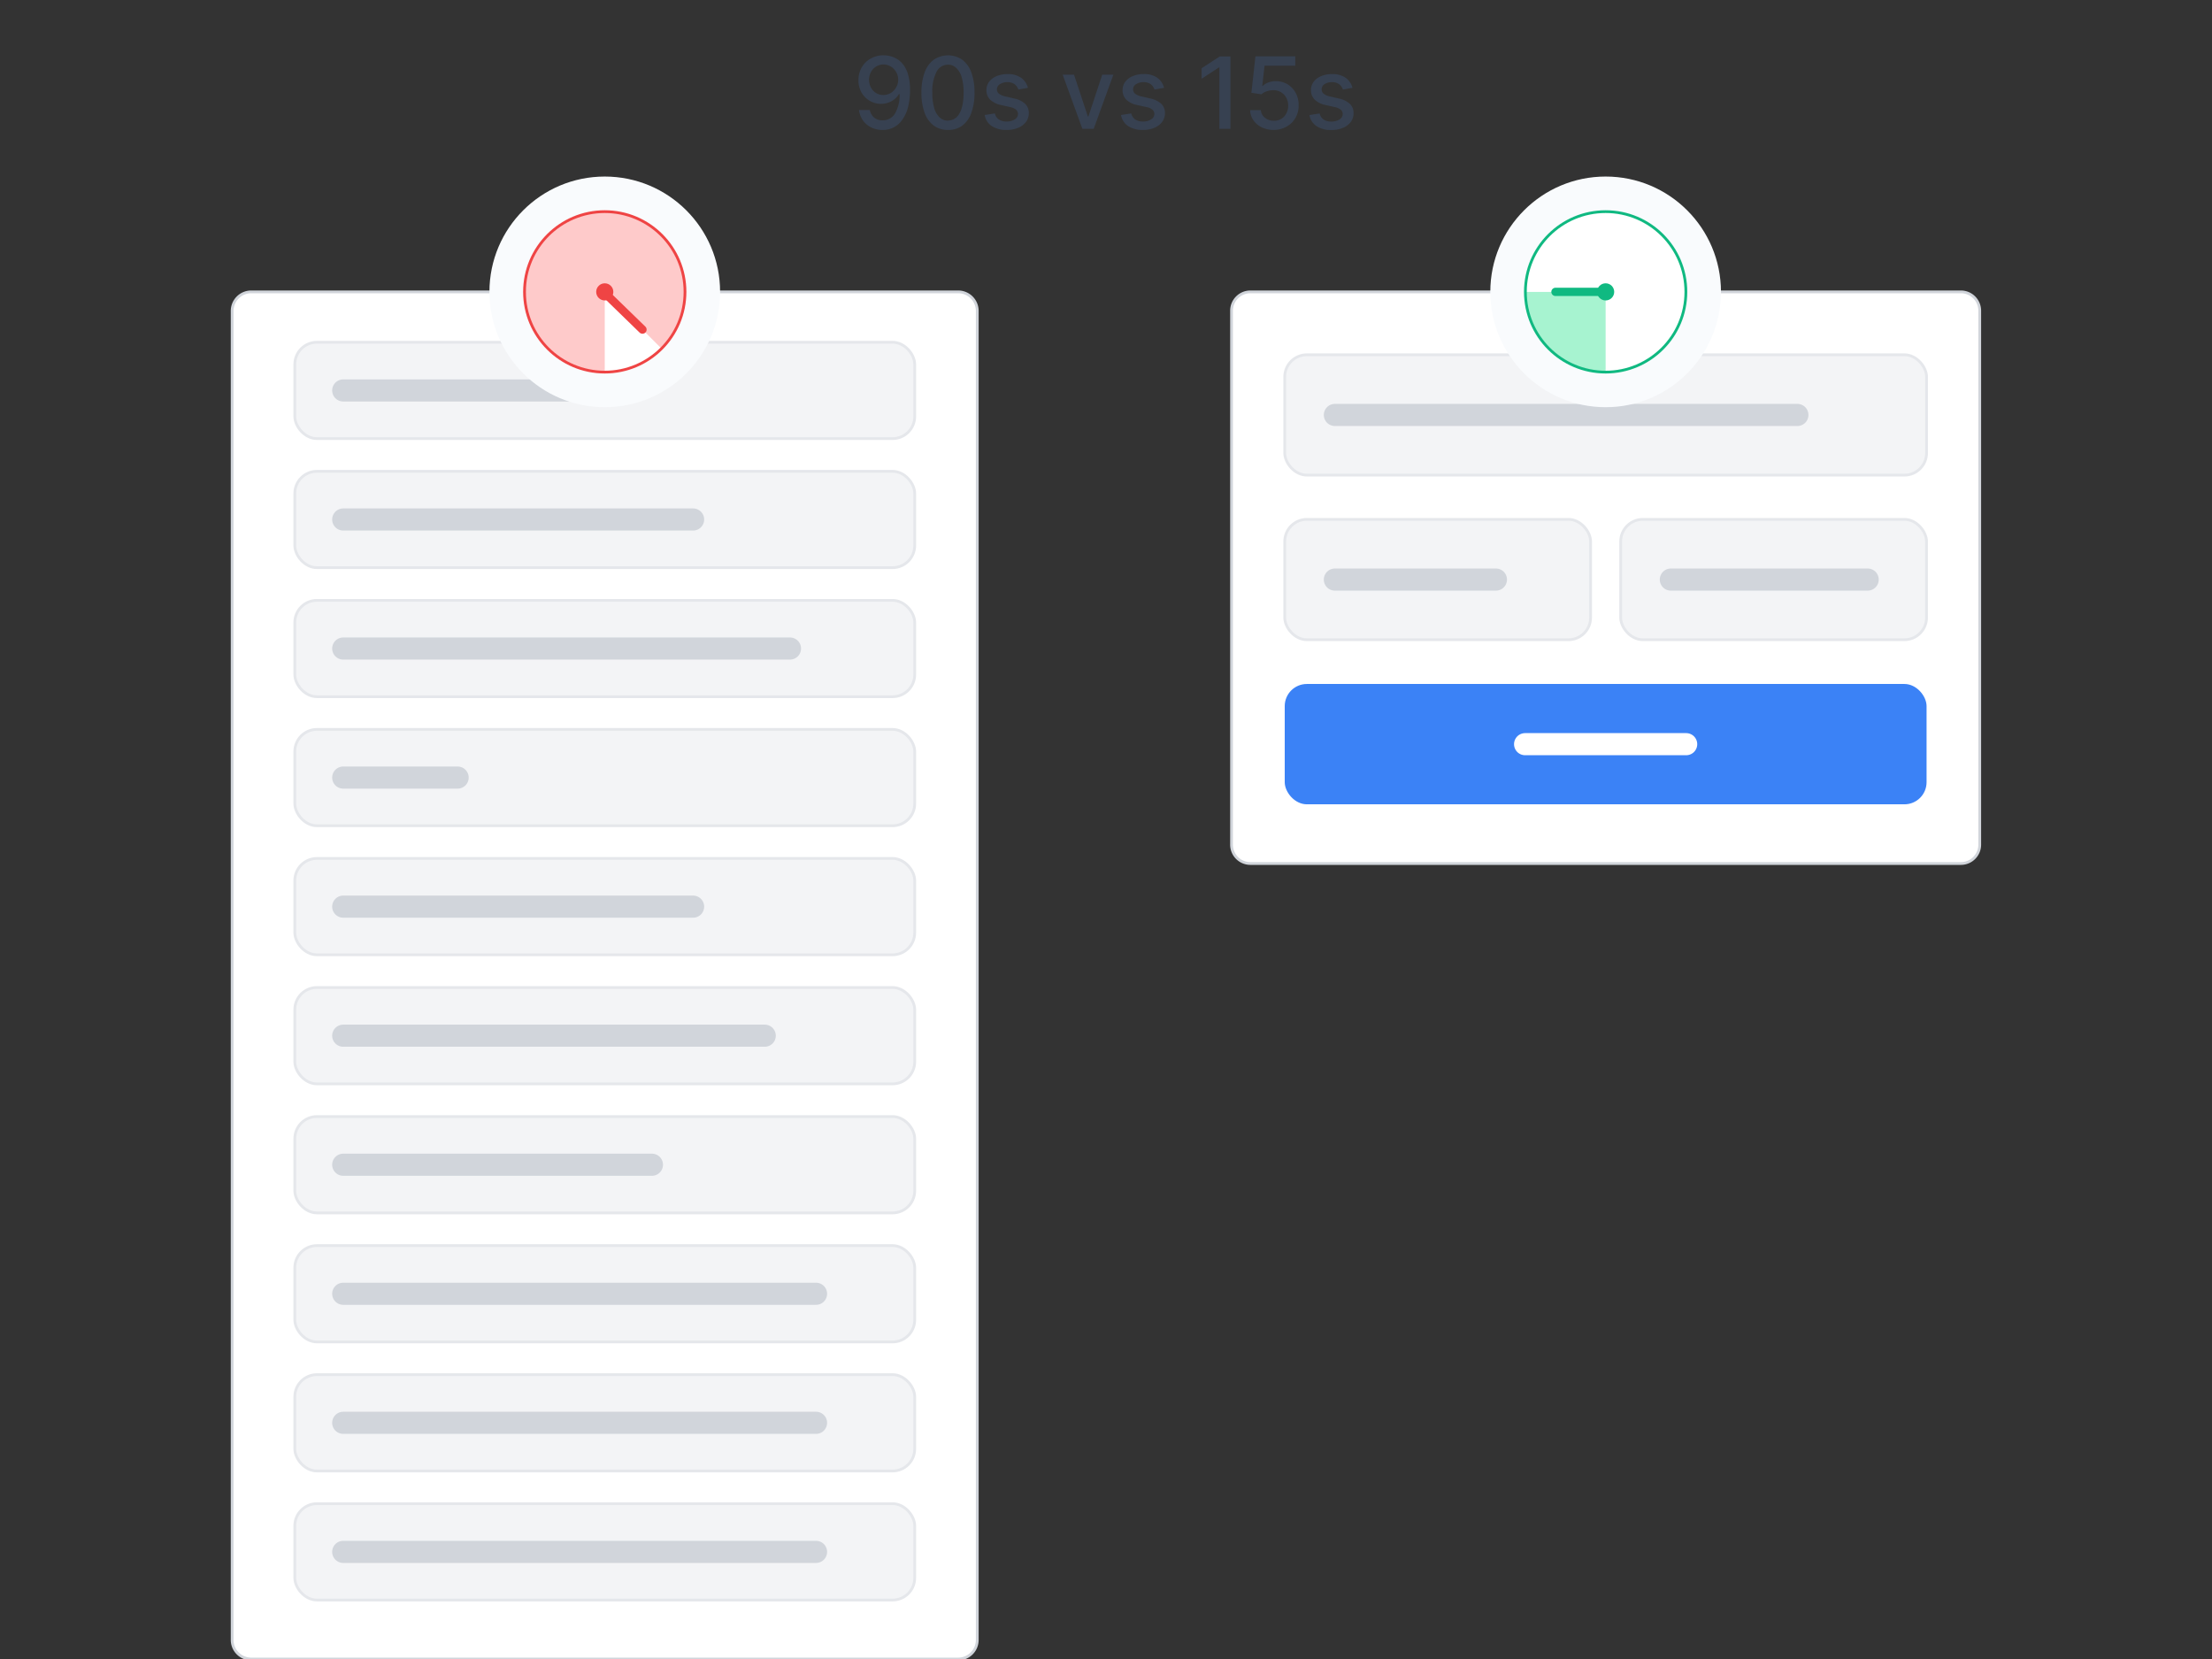 <svg id="Layer_1" data-name="Layer 1" xmlns="http://www.w3.org/2000/svg" viewBox="0 0 800 600"><rect x="0" y="0" width="800" height="600" fill="#333333" stroke="none"/><defs><style>.cls-1{fill:#374151;}.cls-2,.cls-5{fill:#fff;}.cls-10,.cls-12,.cls-14,.cls-16,.cls-3,.cls-8{fill:none;}.cls-3,.cls-5{stroke:#d1d5db;}.cls-10,.cls-14,.cls-16,.cls-3,.cls-4{stroke-miterlimit:10;}.cls-4{fill:#f3f4f6;stroke:#e5e7eb;}.cls-12,.cls-14,.cls-5,.cls-8{stroke-linecap:round;}.cls-12,.cls-5,.cls-8{stroke-linejoin:round;}.cls-12,.cls-5{stroke-width:8px;}.cls-6{fill:#f9fbfd;}.cls-7{fill:#fecaca;}.cls-10,.cls-8{stroke:#ef4444;}.cls-14,.cls-8{stroke-width:3px;}.cls-9{fill:#ef4444;}.cls-11{fill:#3b82f6;}.cls-12{stroke:#fff;}.cls-13{fill:#a7f3d0;}.cls-14,.cls-16{stroke:#10b981;}.cls-15{fill:#10b981;}</style></defs><path class="cls-1" d="M319.56,20a10.08,10.08,0,0,1,3.45.64,8.2,8.2,0,0,1,3.08,2.05,10.14,10.14,0,0,1,2.2,3.84,19.15,19.15,0,0,1,.84,6,25.47,25.47,0,0,1-.7,6.11,13.71,13.71,0,0,1-2,4.52A8.44,8.44,0,0,1,319.23,47a9.09,9.09,0,0,1-4.15-.92,7.86,7.86,0,0,1-3-2.55,8.41,8.41,0,0,1-1.42-3.75h3.9a5.07,5.07,0,0,0,1.57,2.73,4.49,4.49,0,0,0,3.06,1A5.07,5.07,0,0,0,323.72,41a13.13,13.13,0,0,0,1.62-7h-.2a7,7,0,0,1-1.66,1.89,7.52,7.52,0,0,1-2.22,1.23,8.09,8.09,0,0,1-6.74-.68,8.15,8.15,0,0,1-2.95-3,8.92,8.92,0,0,1-1.1-4.45,9.07,9.07,0,0,1,1.14-4.53,8.35,8.35,0,0,1,3.17-3.21A9.21,9.21,0,0,1,319.56,20Zm0,3.32a5,5,0,0,0-2.7.75,5.29,5.29,0,0,0-1.88,2,6,6,0,0,0,0,5.56,5.11,5.11,0,0,0,1.84,2,5,5,0,0,0,2.68.73,5.1,5.1,0,0,0,2.1-.44,5.19,5.19,0,0,0,1.69-1.21,5.92,5.92,0,0,0,1.14-1.76,5.43,5.43,0,0,0,.41-2.08,5.59,5.59,0,0,0-2.55-4.74A5,5,0,0,0,319.58,23.32Z"/><path class="cls-1" d="M342.86,47a8.53,8.53,0,0,1-5.18-1.6,9.88,9.88,0,0,1-3.29-4.61,20.8,20.8,0,0,1-1.14-7.3,20.63,20.63,0,0,1,1.15-7.28,9.84,9.84,0,0,1,3.3-4.6,9.13,9.13,0,0,1,10.31,0,9.9,9.9,0,0,1,3.29,4.6,20.55,20.55,0,0,1,1.14,7.27,21,21,0,0,1-1.13,7.3A9.91,9.91,0,0,1,348,45.45,8.42,8.42,0,0,1,342.86,47Zm0-3.41A4.62,4.62,0,0,0,347,41q1.5-2.6,1.5-7.5a19.43,19.43,0,0,0-.68-5.52,7.56,7.56,0,0,0-2-3.43,4.32,4.32,0,0,0-3-1.17A4.63,4.63,0,0,0,338.7,26a15.36,15.36,0,0,0-1.52,7.51,19.43,19.43,0,0,0,.68,5.52,7.49,7.49,0,0,0,1.95,3.42A4.38,4.38,0,0,0,342.86,43.63Z"/><path class="cls-1" d="M371.76,31.76l-3.46.62a4.26,4.26,0,0,0-.69-1.27,3.39,3.39,0,0,0-1.26-1,4.48,4.48,0,0,0-2-.39,4.82,4.82,0,0,0-2.71.72,2.2,2.2,0,0,0-1.09,1.86,2,2,0,0,0,.73,1.59,5.85,5.85,0,0,0,2.36,1l3.11.72a8.34,8.34,0,0,1,4,1.93,4.53,4.53,0,0,1,1.33,3.39,5.15,5.15,0,0,1-1,3.14,6.78,6.78,0,0,1-2.83,2.15,10.46,10.46,0,0,1-4.18.78,9.45,9.45,0,0,1-5.39-1.41,5.89,5.89,0,0,1-2.55-4l3.69-.57a3.48,3.48,0,0,0,1.42,2.18,4.87,4.87,0,0,0,2.8.74,5.1,5.1,0,0,0,3-.79,2.29,2.29,0,0,0,1.13-1.92,2,2,0,0,0-.68-1.55,4.57,4.57,0,0,0-2.09-.94L362.12,38a8,8,0,0,1-4.06-2,4.8,4.8,0,0,1-1.31-3.46,5,5,0,0,1,1-3,6.45,6.45,0,0,1,2.69-2,9.86,9.86,0,0,1,3.92-.74,8.1,8.1,0,0,1,5,1.38A6.42,6.42,0,0,1,371.76,31.76Z"/><path class="cls-1" d="M402.67,27,395.55,46.6h-4.09L384.33,27h4.1l5,15.11h.21l5-15.11Z"/><path class="cls-1" d="M421,31.76l-3.47.62a4,4,0,0,0-.68-1.27,3.39,3.39,0,0,0-1.26-1,4.48,4.48,0,0,0-2-.39,4.8,4.8,0,0,0-2.71.72,2.17,2.17,0,0,0-1.09,1.86,2,2,0,0,0,.73,1.59,5.86,5.86,0,0,0,2.35,1l3.12.72a8.34,8.34,0,0,1,4,1.93,4.53,4.53,0,0,1,1.33,3.39,5.21,5.21,0,0,1-1,3.14,6.78,6.78,0,0,1-2.83,2.15,10.51,10.51,0,0,1-4.19.78A9.41,9.41,0,0,1,408,45.59a5.93,5.93,0,0,1-2.56-4l3.7-.57a3.48,3.48,0,0,0,1.42,2.18,4.85,4.85,0,0,0,2.8.74,5.1,5.1,0,0,0,3-.79,2.29,2.29,0,0,0,1.13-1.92,2,2,0,0,0-.69-1.55,4.47,4.47,0,0,0-2.09-.94L411.34,38a8,8,0,0,1-4.06-2A4.8,4.8,0,0,1,406,32.53a4.93,4.93,0,0,1,1-3,6.39,6.39,0,0,1,2.69-2,9.86,9.86,0,0,1,3.92-.74,8.14,8.14,0,0,1,5,1.38A6.42,6.42,0,0,1,421,31.76Z"/><path class="cls-1" d="M445,20.42V46.6h-4V24.38h-.15l-6.27,4.1V24.69l6.54-4.27Z"/><path class="cls-1" d="M460.7,47a9.78,9.78,0,0,1-4.32-.93,7.7,7.7,0,0,1-3.05-2.55,6.77,6.77,0,0,1-1.21-3.7H456a3.82,3.82,0,0,0,1.49,2.77,5,5,0,0,0,3.25,1.09,5.1,5.1,0,0,0,2.68-.7A4.93,4.93,0,0,0,465.22,41a5.71,5.71,0,0,0,.67-2.8,5.78,5.78,0,0,0-.69-2.85,5.07,5.07,0,0,0-1.9-2,5.4,5.4,0,0,0-2.77-.73,7.46,7.46,0,0,0-2.39.41,5.51,5.51,0,0,0-1.94,1.07l-3.62-.54,1.47-13.19h14.4v3.39H457.34l-.83,7.32h.15a6.26,6.26,0,0,1,2-1.24,7.47,7.47,0,0,1,2.73-.49,8.12,8.12,0,0,1,4.26,1.13,8.21,8.21,0,0,1,2.95,3.1,9.09,9.09,0,0,1,1.07,4.51,8.78,8.78,0,0,1-1.14,4.54,8.39,8.39,0,0,1-3.2,3.14A9.42,9.42,0,0,1,460.7,47Z"/><path class="cls-1" d="M489.14,31.76l-3.46.62a4.26,4.26,0,0,0-.69-1.27,3.39,3.39,0,0,0-1.26-1,4.42,4.42,0,0,0-2-.39,4.82,4.82,0,0,0-2.71.72A2.18,2.18,0,0,0,478,32.32a2,2,0,0,0,.73,1.59,5.8,5.8,0,0,0,2.35,1l3.12.72a8.43,8.43,0,0,1,4,1.93,4.57,4.57,0,0,1,1.33,3.39,5.15,5.15,0,0,1-1,3.14,6.78,6.78,0,0,1-2.83,2.15,10.46,10.46,0,0,1-4.18.78,9.39,9.39,0,0,1-5.38-1.41,5.9,5.9,0,0,1-2.56-4l3.69-.57a3.52,3.52,0,0,0,1.42,2.18,4.87,4.87,0,0,0,2.8.74,5.13,5.13,0,0,0,3-.79,2.28,2.28,0,0,0,1.12-1.92,2,2,0,0,0-.68-1.55,4.57,4.57,0,0,0-2.09-.94L479.5,38a8,8,0,0,1-4.06-2,4.8,4.8,0,0,1-1.31-3.46,4.94,4.94,0,0,1,1-3,6.35,6.35,0,0,1,2.68-2,9.86,9.86,0,0,1,3.92-.74,8.16,8.16,0,0,1,5,1.38A6.41,6.41,0,0,1,489.14,31.76Z"/><path class="cls-2" d="M346.7,105.56h-256a6.9,6.9,0,0,0-6.74,7V593a6.9,6.9,0,0,0,6.74,7h256a6.9,6.9,0,0,0,6.74-7V112.6A6.9,6.9,0,0,0,346.7,105.56Z"/><path class="cls-3" d="M346.7,105.56h-256a6.9,6.9,0,0,0-6.74,7V593a6.9,6.9,0,0,0,6.74,7h256a6.9,6.9,0,0,0,6.74-7V112.6A6.9,6.9,0,0,0,346.7,105.56Z"/><rect class="cls-4" x="106.62" y="123.78" width="224.2" height="34.84" rx="8"/><line class="cls-5" x1="124.13" y1="141.21" x2="206.88" y2="141.21"/><rect class="cls-4" x="106.62" y="170.46" width="224.2" height="34.84" rx="8"/><line class="cls-5" x1="124.13" y1="187.88" x2="250.67" y2="187.88"/><rect class="cls-4" x="106.62" y="217.13" width="224.2" height="34.84" rx="8"/><line class="cls-5" x1="124.13" y1="234.55" x2="285.71" y2="234.55"/><rect class="cls-4" x="106.62" y="263.8" width="224.2" height="34.84" rx="8"/><line class="cls-5" x1="124.13" y1="281.22" x2="165.51" y2="281.22"/><rect class="cls-4" x="106.62" y="310.47" width="224.2" height="34.84" rx="8"/><line class="cls-5" x1="124.13" y1="327.9" x2="250.67" y2="327.9"/><rect class="cls-4" x="106.62" y="357.15" width="224.2" height="34.84" rx="8"/><line class="cls-5" x1="124.13" y1="374.57" x2="276.58" y2="374.57"/><rect class="cls-4" x="106.62" y="403.82" width="224.2" height="34.84" rx="8"/><line class="cls-5" x1="124.13" y1="421.24" x2="235.78" y2="421.24"/><rect class="cls-4" x="106.62" y="450.49" width="224.2" height="34.84" rx="8"/><line class="cls-5" x1="124.13" y1="467.91" x2="295.13" y2="467.91"/><rect class="cls-4" x="106.62" y="497.16" width="224.2" height="34.84" rx="8"/><line class="cls-5" x1="124.13" y1="514.58" x2="295.13" y2="514.58"/><rect class="cls-4" x="106.62" y="543.83" width="224.2" height="34.84" rx="8"/><line class="cls-5" x1="124.13" y1="561.26" x2="295.13" y2="561.26"/><circle class="cls-6" cx="218.72" cy="105.56" r="41.71"/><circle class="cls-7" cx="218.72" cy="105.56" r="29.02"/><path class="cls-2" d="M218.72,105.56v29a28.94,28.94,0,0,0,20.52-8.5Z"/><line class="cls-8" x1="232.36" y1="119.2" x2="218.33" y2="105.56"/><circle class="cls-9" cx="218.72" cy="105.56" r="3.1"/><circle class="cls-10" cx="218.72" cy="105.56" r="29.02"/><path class="cls-2" d="M709.23,105.56H452.17a6.82,6.82,0,0,0-6.77,6.87v193a6.82,6.82,0,0,0,6.77,6.87H709.23A6.82,6.82,0,0,0,716,305.4v-193A6.82,6.82,0,0,0,709.23,105.56Z"/><path class="cls-3" d="M709.23,105.56H452.17a6.82,6.82,0,0,0-6.77,6.87v193a6.82,6.82,0,0,0,6.77,6.87H709.23A6.82,6.82,0,0,0,716,305.4v-193A6.82,6.82,0,0,0,709.23,105.56Z"/><rect class="cls-4" x="464.64" y="128.31" width="232.13" height="43.52" rx="8"/><rect class="cls-11" x="464.64" y="247.37" width="232.13" height="43.52" rx="8"/><rect class="cls-4" x="464.64" y="187.84" width="110.62" height="43.52" rx="8"/><rect class="cls-4" x="586.14" y="187.84" width="110.62" height="43.52" rx="8"/><line class="cls-5" x1="482.77" y1="150.07" x2="650.05" y2="150.07"/><line class="cls-5" x1="482.77" y1="209.61" x2="541.02" y2="209.61"/><line class="cls-12" x1="551.57" y1="269.14" x2="609.83" y2="269.14"/><line class="cls-5" x1="604.28" y1="209.61" x2="675.47" y2="209.61"/><circle class="cls-6" cx="580.7" cy="105.56" r="41.71"/><circle class="cls-2" cx="580.7" cy="105.56" r="29.02"/><path class="cls-13" d="M580.7,134.58v-29h-29A29,29,0,0,0,580.7,134.58Z"/><line class="cls-14" x1="580.7" y1="105.56" x2="562.56" y2="105.56"/><circle class="cls-15" cx="580.7" cy="105.56" r="3.1"/><circle class="cls-16" cx="580.7" cy="105.56" r="29.02"/></svg>